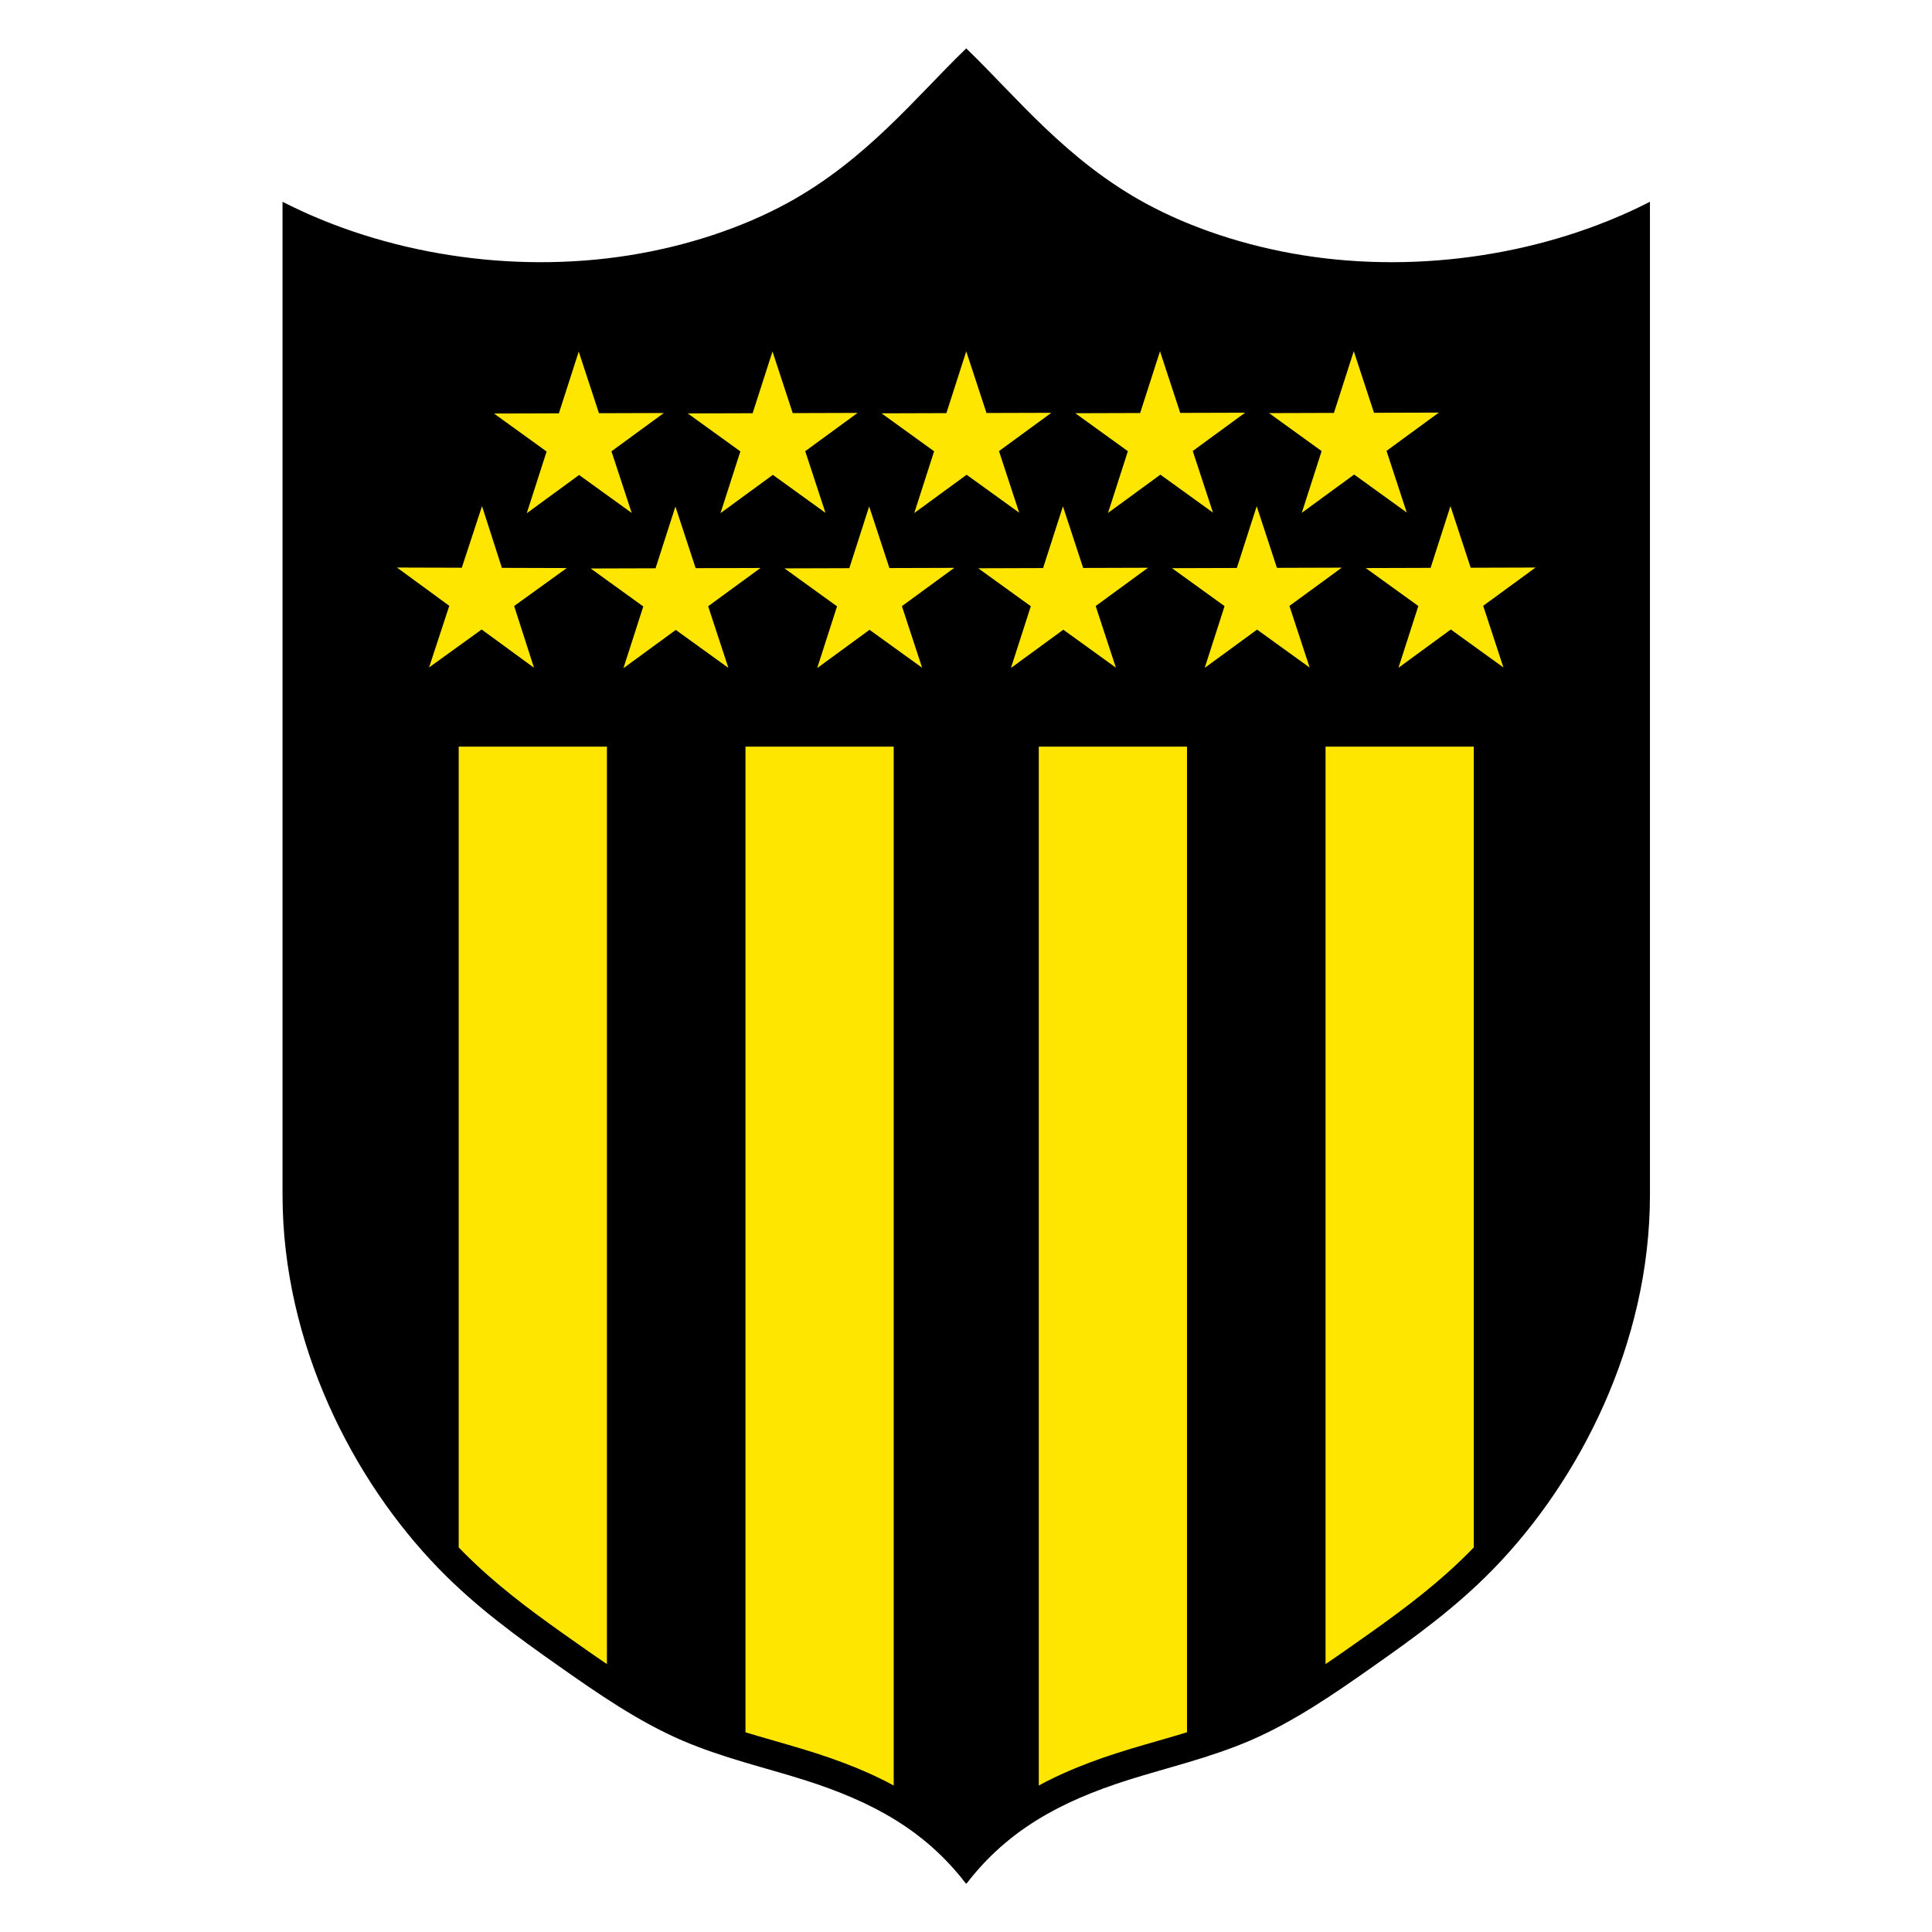 <?xml version="1.0" encoding="UTF-8" standalone="no"?>
<svg
   xmlns:dc="http://purl.org/dc/elements/1.1/"
   xmlns:cc="http://creativecommons.org/ns#"
   xmlns:rdf="http://www.w3.org/1999/02/22-rdf-syntax-ns#"
   xmlns:svg="http://www.w3.org/2000/svg"
   xmlns="http://www.w3.org/2000/svg"
   xmlns:sodipodi="http://sodipodi.sourceforge.net/DTD/sodipodi-0.dtd"
   xmlns:inkscape="http://www.inkscape.org/namespaces/inkscape"
   width="1000"
   height="1000"
   viewBox="0 0 937.5 937.5"
   id="svg5404"
   version="1.1"
   inkscape:version="1.0.1 (3bc2e813f5, 2020-09-07)"
   sodipodi:docname="Club Atlético Peñarol.svg">
  <title
     id="title6752">Escudo-club-atletico-penarol</title>
  <defs
     id="defs5406" />
  <sodipodi:namedview
     id="base"
     pagecolor="#ffffff"
     bordercolor="#666666"
     borderopacity="1.0"
     inkscape:pageopacity="0.0"
     inkscape:pageshadow="2"
     inkscape:zoom="0.24107723"
     inkscape:cx="960.97977"
     inkscape:cy="729.72194"
     inkscape:document-units="px"
     inkscape:current-layer="layer1"
     showgrid="false"
     fit-margin-top="0"
     fit-margin-left="0"
     fit-margin-right="0"
     fit-margin-bottom="0"
     inkscape:window-width="1920"
     inkscape:window-height="1017"
     inkscape:window-x="-8"
     inkscape:window-y="-8"
     inkscape:window-maximized="1"
     inkscape:document-rotation="0"
     units="px" />
  <g
     inkscape:label="Calque 1"
     inkscape:groupmode="layer"
     id="layer1"
     transform="translate(-978.862,-488.56)">
    <g
       id="g6732"
       transform="matrix(0.926,0,0,0.926,209.535,59.634)">
      <path
         d="m 1337.143,1449.43 c -21.317,-27.497 -48.58,-42.617 -84.639,-54.057 -20.137,-6.39 -43.02,-11.631 -64.206,-20.799 -22.656,-9.804 -43.374,-24.096 -63.856,-38.502 -21.788,-15.324 -43.307,-30.776 -63.279,-51.316 -44.725,-45.998 -81.676,-117.506 -81.676,-195.496 V 569.965 c 52.666,26.695 118.93,37.602 181.437,27.598 29.824,-4.772 58.791,-14.307 82.689,-27.345 41.45,-22.615 67.642,-55.774 93.53,-80.787 25.887,25.014 52.08,58.172 93.53,80.787 23.898,13.037 52.865,22.573 82.689,27.345 62.508,10.005 128.771,-0.902 181.438,-27.598 v 519.294 c 0,77.99 -36.951,149.499 -81.676,195.496 -19.971,20.54 -41.491,35.992 -63.279,51.316 -20.483,14.406 -41.2,28.699 -63.856,38.502 -21.186,9.168 -44.069,14.409 -64.206,20.799 -36.059,11.44 -63.321,26.56 -84.639,54.057 z"
         style="fill:#000000;fill-opacity:1;stroke:#000000;stroke-width:1.25;stroke-linecap:butt;stroke-linejoin:miter;stroke-miterlimit:10;stroke-dasharray:none;stroke-opacity:1"
         id="path6097"
         inkscape:connector-curvature="0" />
      <g
         style="fill:#ffe600;fill-opacity:1"
         id="g6703">
        <path
           inkscape:connector-curvature="0"
           id="path6067"
           style="fill:#ffe600;fill-opacity:1;stroke:#000000;stroke-width:1.25;stroke-linecap:butt;stroke-linejoin:miter;stroke-miterlimit:10;stroke-dasharray:none;stroke-opacity:1"
           d="M 1524.809,1336.412 V 853.833 h 78.926 v 420.526 c -4.893,5.066 -9.893,9.828 -14.999,14.356 -8.179,7.252 -16.631,13.935 -25.312,20.398 -4.34,3.231 -8.738,6.407 -13.182,9.571 -4.445,3.163 -8.956,6.338 -13.444,9.475 -4.004,2.8 -7.996,5.56 -11.989,8.252 z" />
        <path
           inkscape:connector-curvature="0"
           id="path6069"
           style="fill:#ffe600;fill-opacity:1;stroke:#000000;stroke-width:1.25;stroke-linecap:butt;stroke-linejoin:miter;stroke-miterlimit:10;stroke-dasharray:none;stroke-opacity:1"
           d="M 1374.529,1399.881 V 853.833 h 78.926 v 517.596 c -9.899,3.04 -19.988,5.786 -29.861,8.762 -4.99,1.504 -9.925,3.08 -14.713,4.745 -4.787,1.666 -9.45,3.421 -13.994,5.29 -7.072,2.911 -13.859,6.099 -20.359,9.654 z" />
        <g
           style="fill:#ffe600;fill-opacity:1"
           id="g6690">
          <path
             d="m 1619.837,814.598 -11.06,-33.693 28.625,-20.93 -35.461,0.107 -11.06,-33.693 -10.855,33.759 -35.461,0.107 28.751,20.756 -10.856,33.759 28.626,-20.93 z"
             style="fill:#ffe600;fill-opacity:1;stroke:#000000;stroke-width:1.25;stroke-linecap:butt;stroke-linejoin:miter;stroke-miterlimit:10;stroke-dasharray:none;stroke-opacity:1"
             id="path6071"
             inkscape:connector-curvature="0" />
          <path
             d="m 1054.449,814.598 11.06,-33.693 -28.625,-20.93 35.461,0.107 11.06,-33.693 10.855,33.759 35.461,0.107 -28.751,20.756 10.856,33.759 -28.626,-20.93 z"
             style="fill:#ffe600;fill-opacity:1;stroke:#000000;stroke-width:1.25;stroke-linecap:butt;stroke-linejoin:miter;stroke-miterlimit:10;stroke-dasharray:none;stroke-opacity:1"
             id="path6073"
             inkscape:connector-curvature="0" />
          <path
             d="m 1518.3,814.655 -11.06,-33.693 28.625,-20.93 -35.46,0.107 -11.061,-33.693 -10.855,33.759 -35.461,0.107 28.751,20.756 -10.855,33.759 28.625,-20.93 z"
             style="fill:#ffe600;fill-opacity:1;stroke:#000000;stroke-width:1.25;stroke-linecap:butt;stroke-linejoin:miter;stroke-miterlimit:10;stroke-dasharray:none;stroke-opacity:1"
             id="path6075"
             inkscape:connector-curvature="0" />
          <path
             d="m 1416.765,814.711 -11.061,-33.693 28.626,-20.93 -35.461,0.107 -11.06,-33.693 -10.856,33.759 -35.461,0.107 28.753,20.756 -10.856,33.759 28.625,-20.93 z"
             style="fill:#ffe600;fill-opacity:1;stroke:#000000;stroke-width:1.25;stroke-linecap:butt;stroke-linejoin:miter;stroke-miterlimit:10;stroke-dasharray:none;stroke-opacity:1"
             id="path6077"
             inkscape:connector-curvature="0" />
          <path
             d="m 1315.229,814.767 -11.06,-33.693 28.625,-20.93 -35.461,0.107 -11.06,-33.693 -10.856,33.759 -35.461,0.107 28.753,20.756 -10.856,33.759 28.625,-20.93 z"
             style="fill:#ffe600;fill-opacity:1;stroke:#000000;stroke-width:1.25;stroke-linecap:butt;stroke-linejoin:miter;stroke-miterlimit:10;stroke-dasharray:none;stroke-opacity:1"
             id="path6079"
             inkscape:connector-curvature="0" />
          <path
             d="m 1213.693,814.823 -11.06,-33.693 28.625,-20.93 -35.461,0.107 -11.06,-33.693 -10.856,33.759 -35.46,0.107 28.751,20.756 -10.856,33.759 28.626,-20.93 z"
             style="fill:#ffe600;fill-opacity:1;stroke:#000000;stroke-width:1.25;stroke-linecap:butt;stroke-linejoin:miter;stroke-miterlimit:10;stroke-dasharray:none;stroke-opacity:1"
             id="path6081"
             inkscape:connector-curvature="0" />
          <path
             d="m 1569.172,733.403 -11.061,-33.693 28.626,-20.93 -35.461,0.107 -11.06,-33.693 -10.856,33.759 -35.461,0.107 28.751,20.756 -10.855,33.759 28.625,-20.93 z"
             style="fill:#ffe600;fill-opacity:1;stroke:#000000;stroke-width:1.25;stroke-linecap:butt;stroke-linejoin:miter;stroke-miterlimit:10;stroke-dasharray:none;stroke-opacity:1"
             id="path6083"
             inkscape:connector-curvature="0" />
          <path
             d="m 1467.635,733.46 -11.06,-33.693 28.625,-20.93 -35.461,0.107 -11.06,-33.693 -10.856,33.759 -35.461,0.107 28.753,20.756 -10.856,33.759 28.625,-20.93 z"
             style="fill:#ffe600;fill-opacity:1;stroke:#000000;stroke-width:1.25;stroke-linecap:butt;stroke-linejoin:miter;stroke-miterlimit:10;stroke-dasharray:none;stroke-opacity:1"
             id="path6085"
             inkscape:connector-curvature="0" />
          <path
             d="m 1366.099,733.516 -11.06,-33.691 28.625,-20.931 -35.461,0.107 -11.06,-33.693 -10.856,33.759 -35.461,0.107 28.753,20.756 -10.856,33.759 28.626,-20.93 z"
             style="fill:#ffe600;fill-opacity:1;stroke:#000000;stroke-width:1.25;stroke-linecap:butt;stroke-linejoin:miter;stroke-miterlimit:10;stroke-dasharray:none;stroke-opacity:1"
             id="path6087"
             inkscape:connector-curvature="0" />
          <path
             d="m 1264.563,733.572 -11.06,-33.691 28.625,-20.931 -35.461,0.107 -11.06,-33.693 -10.855,33.759 -35.461,0.107 28.751,20.756 -10.856,33.759 28.626,-20.93 z"
             style="fill:#ffe600;fill-opacity:1;stroke:#000000;stroke-width:1.25;stroke-linecap:butt;stroke-linejoin:miter;stroke-miterlimit:10;stroke-dasharray:none;stroke-opacity:1"
             id="path6089"
             inkscape:connector-curvature="0" />
          <path
             d="m 1163.027,733.628 -11.06,-33.691 28.625,-20.931 -35.46,0.107 -11.061,-33.693 -10.855,33.759 -35.461,0.107 28.751,20.758 -10.855,33.758 28.625,-20.93 z"
             style="fill:#ffe600;fill-opacity:1;stroke:#000000;stroke-width:1.25;stroke-linecap:butt;stroke-linejoin:miter;stroke-miterlimit:10;stroke-dasharray:none;stroke-opacity:1"
             id="path6091"
             inkscape:connector-curvature="0" />
        </g>
        <path
           inkscape:connector-curvature="0"
           id="path6093"
           style="fill:#ffe600;fill-opacity:1;stroke:#000000;stroke-width:1.25;stroke-linecap:butt;stroke-linejoin:miter;stroke-miterlimit:10;stroke-dasharray:none;stroke-opacity:1"
           d="M 1149.477,1336.412 V 853.833 h -78.926 v 420.526 c 4.893,5.066 9.893,9.828 14.999,14.356 8.179,7.252 16.631,13.935 25.312,20.398 4.34,3.231 8.738,6.407 13.182,9.571 4.445,3.163 8.956,6.338 13.444,9.475 4.004,2.8 7.996,5.56 11.989,8.252 z" />
        <path
           inkscape:connector-curvature="0"
           id="path6095"
           style="fill:#ffe600;fill-opacity:1;stroke:#000000;stroke-width:1.25;stroke-linecap:butt;stroke-linejoin:miter;stroke-miterlimit:10;stroke-dasharray:none;stroke-opacity:1"
           d="M 1299.757,1399.881 V 853.833 h -78.926 v 517.596 c 9.899,3.04 19.988,5.786 29.861,8.762 4.99,1.504 9.925,3.08 14.713,4.745 4.787,1.666 9.45,3.421 13.994,5.29 7.072,2.911 13.859,6.099 20.359,9.654 z" />
      </g>
    </g>
  </g>
</svg>
